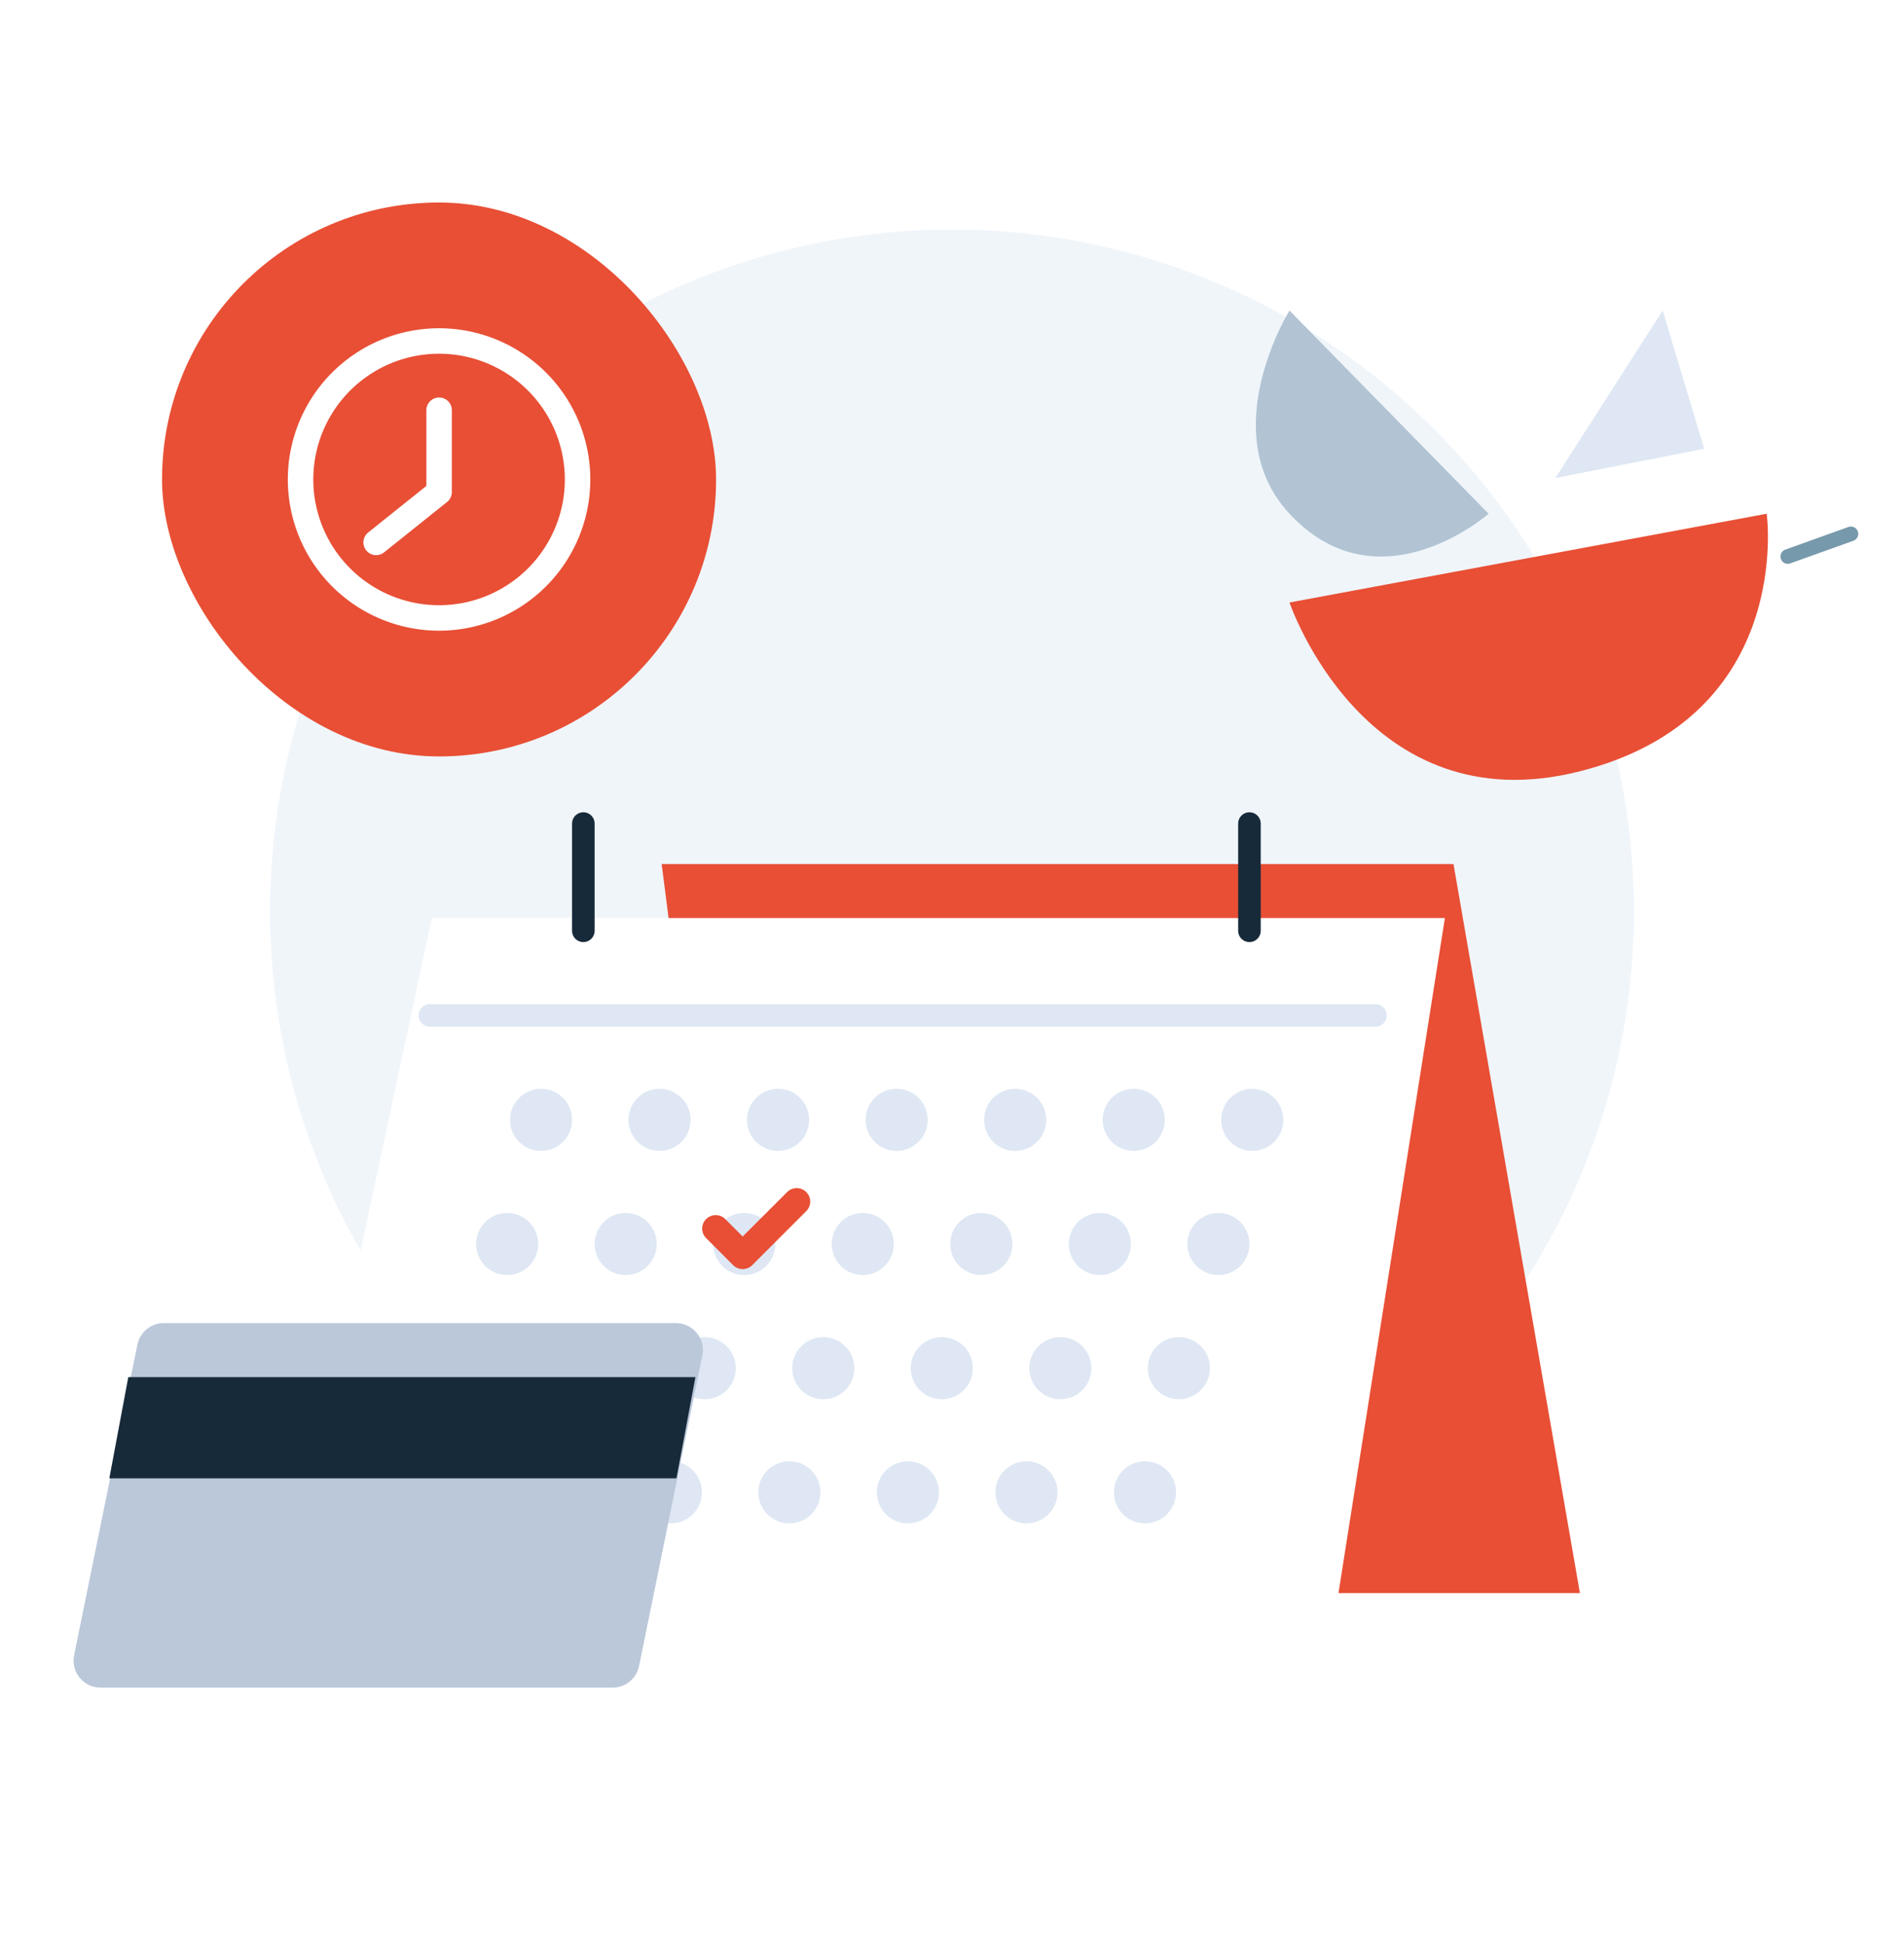 <svg xmlns="http://www.w3.org/2000/svg" width="141" height="144" fill="none" xmlns:v="https://vecta.io/nano"><circle cx="70.5" cy="67.5" r="50.5" fill="#f0f5fa"/><path d="M107.638 64L117 118H55.899L49 64h58.638z" fill="#e84f35"/><g filter="url(#A)"><path d="M31.978 64L20 120h78.174L107 64H31.978z" fill="#fff"/></g><g fill="#dee7f3"><circle cx="40.065" cy="82.946" r="2.299"/><circle cx="48.843" cy="82.946" r="2.299"/><circle cx="57.621" cy="82.946" r="2.299"/><circle cx="66.4" cy="82.946" r="2.299"/><circle cx="75.178" cy="82.946" r="2.299"/><circle cx="83.956" cy="82.946" r="2.299"/><circle cx="92.736" cy="82.946" r="2.299"/><circle cx="37.557" cy="92.142" r="2.299"/><circle cx="46.335" cy="92.142" r="2.299"/><circle cx="55.114" cy="92.142" r="2.299"/><circle cx="63.892" cy="92.142" r="2.299"/><circle cx="72.67" cy="92.142" r="2.299"/><circle cx="81.449" cy="92.142" r="2.299"/><circle cx="90.228" cy="92.142" r="2.299"/><circle cx="34.631" cy="101.339" r="2.299"/><circle cx="43.41" cy="101.339" r="2.299"/><circle cx="52.188" cy="101.339" r="2.299"/><circle cx="60.966" cy="101.339" r="2.299"/><circle cx="69.744" cy="101.339" r="2.299"/><circle cx="78.523" cy="101.339" r="2.299"/><circle cx="87.302" cy="101.339" r="2.299"/><circle cx="32.121" cy="110.535" r="2.299"/><circle cx="40.9" cy="110.535" r="2.299"/><circle cx="49.678" cy="110.535" r="2.299"/><circle cx="58.456" cy="110.535" r="2.299"/><circle cx="67.235" cy="110.535" r="2.299"/><circle cx="76.014" cy="110.535" r="2.299"/><circle cx="84.792" cy="110.535" r="2.299"/></g><g stroke-width="1.672" stroke-linecap="round"><path d="M31.838 75.213h70.018" stroke="#dee7f3"/><path d="M43.199 68.942V61m49.328 7.942V61" stroke="#172a3a"/></g><rect x="12" y="15" width="41.029" height="41.029" rx="20.514" fill="#e84f35"/><g clip-path="url(#B)" stroke="#fff" stroke-width="1.887" stroke-miterlimit="10" stroke-linejoin="round"><path d="M32.515 45.771a10.26 10.26 0 0 0 10.257-10.257 10.26 10.26 0 0 0-10.257-10.257 10.26 10.26 0 0 0-10.257 10.257 10.26 10.26 0 0 0 10.257 10.257z"/><path d="M27.855 40.176l4.662-3.73v-6.061" stroke-linecap="round"/></g><path d="M10.174 99.601A2 2 0 0 1 12.134 98h37.918a2 2 0 0 1 1.96 2.399l-4.685 23a2 2 0 0 1-1.96 1.601H7.448a2 2 0 0 1-1.96-2.399l4.685-23z" fill="#bbc8da"/><path d="M9.501 102H51.5l-1.405 7.5H8.096l1.405-7.5z" fill="#172a3a"/><path d="M59 89l-4 4m0 0l-2-2" stroke-linecap="round" stroke="#e84f35" stroke-width="2"/><path d="M95.493 44.626l35.339-6.575s2.096 15.029-13.822 19.075-21.517-12.5-21.517-12.5z" fill="#e84f35"/><path d="M110.239 38.051L95.492 23s-5.607 9.025 0 15.051c6.64 7.139 14.747 0 14.747 0z" fill="#b2c4d3"/><path d="M115.181 35.406L123.129 23l3.07 10.238-11.018 2.168z" fill="#dee7f3"/><path d="M132.399 41.764a.54.54 0 0 1-.513-.361.54.54 0 0 1 .325-.694l4.675-1.676a.54.54 0 1 1 .368 1.019l-4.675 1.676a.4.4 0 0 1-.18.036z" fill="#7699ab"/><defs><filter id="A" x="0" y="48" width="127" height="96" filterUnits="userSpaceOnUse" color-interpolation-filters="sRGB"><feFlood flood-opacity="0" result="A"/><feColorMatrix in="SourceAlpha" values="0 0 0 0 0 0 0 0 0 0 0 0 0 0 0 0 0 0 127 0"/><feOffset dy="4"/><feGaussianBlur stdDeviation="10"/><feColorMatrix values="0 0 0 0 0.152 0 0 0 0 0.379 0 0 0 0 0.571 0 0 0 0.15 0"/><feBlend in2="A"/><feBlend in="SourceGraphic"/></filter><clipPath id="B"><path fill="#fff" transform="translate(20.206 23.206)" d="M0 0h24.617v24.617H0z"/></clipPath></defs></svg>